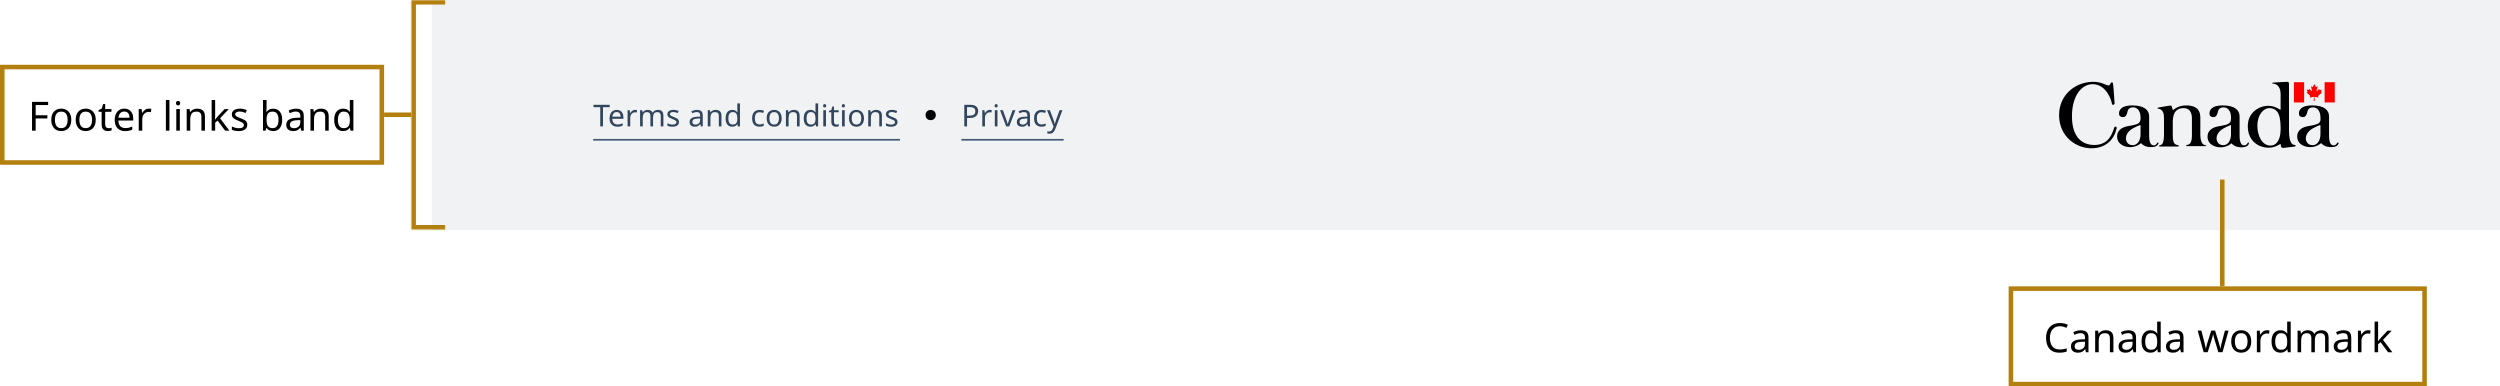<svg width="1100" height="170" viewBox="0 0 1100 170" fill="none" xmlns="http://www.w3.org/2000/svg">
<rect width="910" height="101.25" transform="translate(190)" fill="#F1F2F3"/>
<path d="M265.307 55.625H264.107V47.158H261.133V46.105H268.267V47.158H265.307V55.625ZM271.365 48.345C271.978 48.345 272.502 48.478 272.938 48.745C273.382 49.012 273.72 49.389 273.951 49.878C274.191 50.358 274.311 50.923 274.311 51.572V52.278H269.418C269.436 53.087 269.64 53.705 270.031 54.132C270.431 54.549 270.987 54.758 271.698 54.758C272.151 54.758 272.551 54.718 272.898 54.638C273.254 54.549 273.618 54.425 273.991 54.265V55.292C273.627 55.452 273.267 55.567 272.911 55.638C272.556 55.718 272.134 55.758 271.645 55.758C270.969 55.758 270.369 55.621 269.845 55.345C269.329 55.069 268.925 54.661 268.631 54.118C268.347 53.567 268.205 52.896 268.205 52.105C268.205 51.323 268.334 50.652 268.591 50.092C268.858 49.532 269.227 49.101 269.698 48.798C270.178 48.496 270.734 48.345 271.365 48.345ZM271.351 49.305C270.791 49.305 270.347 49.487 270.018 49.852C269.698 50.207 269.507 50.705 269.445 51.345H273.085C273.076 50.741 272.934 50.252 272.658 49.878C272.382 49.496 271.947 49.305 271.351 49.305ZM279.464 48.345C279.597 48.345 279.74 48.354 279.891 48.372C280.051 48.381 280.189 48.398 280.304 48.425L280.157 49.505C280.042 49.478 279.913 49.456 279.771 49.438C279.637 49.421 279.509 49.412 279.384 49.412C279.02 49.412 278.677 49.514 278.357 49.718C278.037 49.914 277.78 50.194 277.584 50.558C277.397 50.914 277.304 51.332 277.304 51.812V55.625H276.131V48.478H277.091L277.224 49.785H277.277C277.509 49.394 277.806 49.056 278.171 48.772C278.535 48.487 278.966 48.345 279.464 48.345ZM289.479 48.345C290.287 48.345 290.892 48.554 291.292 48.972C291.692 49.381 291.892 50.047 291.892 50.972V55.625H290.732V51.025C290.732 49.896 290.247 49.332 289.279 49.332C288.585 49.332 288.087 49.532 287.785 49.932C287.492 50.332 287.345 50.914 287.345 51.678V55.625H286.185V51.025C286.185 49.896 285.696 49.332 284.719 49.332C283.999 49.332 283.501 49.554 283.225 49.998C282.95 50.443 282.812 51.083 282.812 51.918V55.625H281.639V48.478H282.585L282.759 49.452H282.825C283.047 49.078 283.345 48.803 283.719 48.625C284.101 48.438 284.505 48.345 284.932 48.345C286.052 48.345 286.781 48.745 287.119 49.545H287.185C287.425 49.136 287.75 48.834 288.159 48.638C288.576 48.443 289.016 48.345 289.479 48.345ZM298.753 53.652C298.753 54.345 298.495 54.869 297.979 55.225C297.464 55.581 296.771 55.758 295.899 55.758C295.402 55.758 294.971 55.718 294.606 55.638C294.251 55.558 293.935 55.447 293.659 55.305V54.238C293.944 54.381 294.286 54.514 294.686 54.638C295.095 54.754 295.508 54.812 295.926 54.812C296.522 54.812 296.953 54.718 297.219 54.532C297.486 54.336 297.619 54.078 297.619 53.758C297.619 53.581 297.571 53.421 297.473 53.278C297.375 53.136 297.197 52.994 296.939 52.852C296.691 52.709 296.331 52.549 295.859 52.372C295.397 52.194 295.002 52.016 294.673 51.838C294.344 51.661 294.091 51.447 293.913 51.198C293.735 50.949 293.646 50.629 293.646 50.238C293.646 49.634 293.891 49.167 294.379 48.838C294.877 48.509 295.526 48.345 296.326 48.345C296.762 48.345 297.166 48.389 297.539 48.478C297.922 48.558 298.277 48.674 298.606 48.825L298.206 49.758C297.904 49.634 297.588 49.527 297.259 49.438C296.931 49.349 296.593 49.305 296.246 49.305C295.766 49.305 295.397 49.385 295.139 49.545C294.891 49.696 294.766 49.905 294.766 50.172C294.766 50.367 294.824 50.536 294.939 50.678C295.055 50.812 295.246 50.945 295.513 51.078C295.788 51.203 296.153 51.354 296.606 51.532C297.059 51.701 297.446 51.874 297.766 52.052C298.086 52.229 298.331 52.447 298.499 52.705C298.668 52.954 298.753 53.269 298.753 53.652ZM306.65 48.358C307.521 48.358 308.165 48.549 308.583 48.932C309.001 49.314 309.21 49.923 309.21 50.758V55.625H308.357L308.13 54.612H308.077C307.765 55.003 307.437 55.292 307.09 55.478C306.752 55.665 306.281 55.758 305.677 55.758C305.028 55.758 304.49 55.589 304.063 55.252C303.637 54.905 303.423 54.367 303.423 53.638C303.423 52.927 303.703 52.381 304.263 51.998C304.823 51.607 305.685 51.394 306.85 51.358L308.063 51.318V50.892C308.063 50.296 307.934 49.883 307.677 49.652C307.419 49.421 307.054 49.305 306.583 49.305C306.21 49.305 305.854 49.363 305.517 49.478C305.179 49.585 304.863 49.709 304.57 49.852L304.21 48.972C304.521 48.803 304.89 48.661 305.317 48.545C305.743 48.421 306.188 48.358 306.65 48.358ZM306.997 52.172C306.108 52.207 305.49 52.349 305.143 52.598C304.805 52.847 304.637 53.198 304.637 53.652C304.637 54.052 304.757 54.345 304.997 54.532C305.245 54.718 305.561 54.812 305.943 54.812C306.548 54.812 307.05 54.647 307.45 54.318C307.85 53.981 308.05 53.465 308.05 52.772V52.132L306.997 52.172ZM314.857 48.345C315.711 48.345 316.355 48.554 316.791 48.972C317.226 49.381 317.444 50.047 317.444 50.972V55.625H316.284V51.052C316.284 49.905 315.751 49.332 314.684 49.332C313.893 49.332 313.346 49.554 313.044 49.998C312.742 50.443 312.591 51.083 312.591 51.918V55.625H311.417V48.478H312.364L312.537 49.452H312.604C312.835 49.078 313.155 48.803 313.564 48.625C313.973 48.438 314.404 48.345 314.857 48.345ZM322.193 55.758C321.304 55.758 320.593 55.452 320.059 54.838C319.526 54.216 319.259 53.292 319.259 52.065C319.259 50.838 319.526 49.914 320.059 49.292C320.602 48.661 321.317 48.345 322.206 48.345C322.757 48.345 323.206 48.447 323.553 48.652C323.908 48.856 324.197 49.105 324.419 49.398H324.499C324.49 49.283 324.473 49.114 324.446 48.892C324.428 48.661 324.419 48.478 324.419 48.345V45.492H325.593V55.625H324.646L324.473 54.665H324.419C324.206 54.967 323.922 55.225 323.566 55.438C323.21 55.652 322.753 55.758 322.193 55.758ZM322.379 54.785C323.135 54.785 323.664 54.581 323.966 54.172C324.277 53.754 324.433 53.127 324.433 52.292V52.078C324.433 51.189 324.286 50.509 323.993 50.038C323.699 49.558 323.157 49.318 322.366 49.318C321.735 49.318 321.259 49.572 320.939 50.078C320.628 50.576 320.473 51.247 320.473 52.092C320.473 52.945 320.628 53.607 320.939 54.078C321.259 54.549 321.739 54.785 322.379 54.785ZM334.193 55.758C333.562 55.758 332.997 55.629 332.499 55.372C332.01 55.114 331.624 54.714 331.339 54.172C331.064 53.629 330.926 52.936 330.926 52.092C330.926 51.212 331.073 50.496 331.366 49.945C331.659 49.394 332.055 48.989 332.553 48.732C333.059 48.474 333.633 48.345 334.273 48.345C334.637 48.345 334.988 48.385 335.326 48.465C335.664 48.536 335.939 48.625 336.153 48.732L335.793 49.705C335.579 49.625 335.33 49.549 335.046 49.478C334.762 49.407 334.495 49.372 334.246 49.372C332.842 49.372 332.139 50.274 332.139 52.078C332.139 52.941 332.308 53.603 332.646 54.065C332.993 54.518 333.504 54.745 334.179 54.745C334.57 54.745 334.913 54.705 335.206 54.625C335.508 54.545 335.784 54.447 336.033 54.332V55.372C335.793 55.496 335.526 55.589 335.233 55.652C334.948 55.723 334.602 55.758 334.193 55.758ZM343.946 52.038C343.946 53.221 343.643 54.136 343.039 54.785C342.443 55.434 341.635 55.758 340.612 55.758C339.981 55.758 339.417 55.616 338.919 55.332C338.43 55.038 338.043 54.616 337.759 54.065C337.475 53.505 337.332 52.829 337.332 52.038C337.332 50.856 337.63 49.945 338.226 49.305C338.821 48.665 339.63 48.345 340.652 48.345C341.301 48.345 341.87 48.492 342.359 48.785C342.857 49.069 343.243 49.487 343.519 50.038C343.803 50.581 343.946 51.247 343.946 52.038ZM338.546 52.038C338.546 52.883 338.71 53.554 339.039 54.052C339.377 54.541 339.91 54.785 340.639 54.785C341.359 54.785 341.888 54.541 342.226 54.052C342.563 53.554 342.732 52.883 342.732 52.038C342.732 51.194 342.563 50.532 342.226 50.052C341.888 49.572 341.355 49.332 340.626 49.332C339.897 49.332 339.368 49.572 339.039 50.052C338.71 50.532 338.546 51.194 338.546 52.038ZM349.245 48.345C350.099 48.345 350.743 48.554 351.179 48.972C351.614 49.381 351.832 50.047 351.832 50.972V55.625H350.672V51.052C350.672 49.905 350.139 49.332 349.072 49.332C348.281 49.332 347.734 49.554 347.432 49.998C347.13 50.443 346.979 51.083 346.979 51.918V55.625H345.805V48.478H346.752L346.925 49.452H346.992C347.223 49.078 347.543 48.803 347.952 48.625C348.361 48.438 348.792 48.345 349.245 48.345ZM356.581 55.758C355.692 55.758 354.981 55.452 354.447 54.838C353.914 54.216 353.647 53.292 353.647 52.065C353.647 50.838 353.914 49.914 354.447 49.292C354.99 48.661 355.705 48.345 356.594 48.345C357.145 48.345 357.594 48.447 357.941 48.652C358.296 48.856 358.585 49.105 358.807 49.398H358.887C358.879 49.283 358.861 49.114 358.834 48.892C358.816 48.661 358.807 48.478 358.807 48.345V45.492H359.981V55.625H359.034L358.861 54.665H358.807C358.594 54.967 358.31 55.225 357.954 55.438C357.599 55.652 357.141 55.758 356.581 55.758ZM356.767 54.785C357.523 54.785 358.052 54.581 358.354 54.172C358.665 53.754 358.821 53.127 358.821 52.292V52.078C358.821 51.189 358.674 50.509 358.381 50.038C358.087 49.558 357.545 49.318 356.754 49.318C356.123 49.318 355.647 49.572 355.327 50.078C355.016 50.576 354.861 51.247 354.861 52.092C354.861 52.945 355.016 53.607 355.327 54.078C355.647 54.549 356.127 54.785 356.767 54.785ZM362.851 45.798C363.028 45.798 363.184 45.861 363.317 45.985C363.459 46.101 363.531 46.287 363.531 46.545C363.531 46.794 363.459 46.981 363.317 47.105C363.184 47.229 363.028 47.292 362.851 47.292C362.655 47.292 362.491 47.229 362.357 47.105C362.224 46.981 362.157 46.794 362.157 46.545C362.157 46.287 362.224 46.101 362.357 45.985C362.491 45.861 362.655 45.798 362.851 45.798ZM363.424 48.478V55.625H362.251V48.478H363.424ZM368.075 54.798C368.252 54.798 368.435 54.785 368.621 54.758C368.808 54.723 368.959 54.687 369.075 54.652V55.545C368.95 55.607 368.772 55.656 368.541 55.692C368.31 55.736 368.088 55.758 367.875 55.758C367.501 55.758 367.155 55.696 366.835 55.572C366.524 55.438 366.27 55.212 366.075 54.892C365.879 54.572 365.781 54.123 365.781 53.545V49.385H364.768V48.825L365.795 48.358L366.261 46.838H366.955V48.478H369.021V49.385H366.955V53.518C366.955 53.954 367.057 54.278 367.261 54.492C367.475 54.696 367.746 54.798 368.075 54.798ZM371.106 45.798C371.284 45.798 371.439 45.861 371.572 45.985C371.715 46.101 371.786 46.287 371.786 46.545C371.786 46.794 371.715 46.981 371.572 47.105C371.439 47.229 371.284 47.292 371.106 47.292C370.91 47.292 370.746 47.229 370.612 47.105C370.479 46.981 370.412 46.794 370.412 46.545C370.412 46.287 370.479 46.101 370.612 45.985C370.746 45.861 370.91 45.798 371.106 45.798ZM371.679 48.478V55.625H370.506V48.478H371.679ZM380.157 52.038C380.157 53.221 379.854 54.136 379.25 54.785C378.654 55.434 377.845 55.758 376.823 55.758C376.192 55.758 375.628 55.616 375.13 55.332C374.641 55.038 374.254 54.616 373.97 54.065C373.685 53.505 373.543 52.829 373.543 52.038C373.543 50.856 373.841 49.945 374.437 49.305C375.032 48.665 375.841 48.345 376.863 48.345C377.512 48.345 378.081 48.492 378.57 48.785C379.068 49.069 379.454 49.487 379.73 50.038C380.014 50.581 380.157 51.247 380.157 52.038ZM374.757 52.038C374.757 52.883 374.921 53.554 375.25 54.052C375.588 54.541 376.121 54.785 376.85 54.785C377.57 54.785 378.099 54.541 378.437 54.052C378.774 53.554 378.943 52.883 378.943 52.038C378.943 51.194 378.774 50.532 378.437 50.052C378.099 49.572 377.565 49.332 376.837 49.332C376.108 49.332 375.579 49.572 375.25 50.052C374.921 50.532 374.757 51.194 374.757 52.038ZM385.456 48.345C386.309 48.345 386.954 48.554 387.389 48.972C387.825 49.381 388.043 50.047 388.043 50.972V55.625H386.883V51.052C386.883 49.905 386.349 49.332 385.283 49.332C384.492 49.332 383.945 49.554 383.643 49.998C383.341 50.443 383.189 51.083 383.189 51.918V55.625H382.016V48.478H382.963L383.136 49.452H383.203C383.434 49.078 383.754 48.803 384.163 48.625C384.572 48.438 385.003 48.345 385.456 48.345ZM394.912 53.652C394.912 54.345 394.654 54.869 394.138 55.225C393.623 55.581 392.929 55.758 392.058 55.758C391.561 55.758 391.129 55.718 390.765 55.638C390.409 55.558 390.094 55.447 389.818 55.305V54.238C390.103 54.381 390.445 54.514 390.845 54.638C391.254 54.754 391.667 54.812 392.085 54.812C392.681 54.812 393.112 54.718 393.378 54.532C393.645 54.336 393.778 54.078 393.778 53.758C393.778 53.581 393.729 53.421 393.632 53.278C393.534 53.136 393.356 52.994 393.098 52.852C392.849 52.709 392.489 52.549 392.018 52.372C391.556 52.194 391.161 52.016 390.832 51.838C390.503 51.661 390.249 51.447 390.072 51.198C389.894 50.949 389.805 50.629 389.805 50.238C389.805 49.634 390.049 49.167 390.538 48.838C391.036 48.509 391.685 48.345 392.485 48.345C392.921 48.345 393.325 48.389 393.698 48.478C394.081 48.558 394.436 48.674 394.765 48.825L394.365 49.758C394.063 49.634 393.747 49.527 393.418 49.438C393.089 49.349 392.752 49.305 392.405 49.305C391.925 49.305 391.556 49.385 391.298 49.545C391.049 49.696 390.925 49.905 390.925 50.172C390.925 50.367 390.983 50.536 391.098 50.678C391.214 50.812 391.405 50.945 391.672 51.078C391.947 51.203 392.312 51.354 392.765 51.532C393.218 51.701 393.605 51.874 393.925 52.052C394.245 52.229 394.489 52.447 394.658 52.705C394.827 52.954 394.912 53.269 394.912 53.652Z" fill="#31455C"/>
<line x1="261" y1="61.5" x2="396" y2="61.5" stroke="#425A76" stroke-width="0.75"/>
<circle cx="409.5" cy="50.625" r="2.25" fill="black"/>
<path d="M426.813 46.105C428.058 46.105 428.964 46.349 429.533 46.838C430.102 47.327 430.387 48.016 430.387 48.905C430.387 49.429 430.267 49.923 430.027 50.385C429.796 50.838 429.4 51.207 428.84 51.492C428.289 51.776 427.538 51.918 426.587 51.918H425.493V55.625H424.293V46.105H426.813ZM426.707 47.132H425.493V50.892H426.453C427.36 50.892 428.036 50.745 428.48 50.452C428.924 50.158 429.147 49.661 429.147 48.958C429.147 48.345 428.951 47.887 428.56 47.585C428.169 47.283 427.551 47.132 426.707 47.132ZM435.54 48.345C435.673 48.345 435.815 48.354 435.966 48.372C436.126 48.381 436.264 48.398 436.38 48.425L436.233 49.505C436.117 49.478 435.988 49.456 435.846 49.438C435.713 49.421 435.584 49.412 435.46 49.412C435.095 49.412 434.753 49.514 434.433 49.718C434.113 49.914 433.855 50.194 433.66 50.558C433.473 50.914 433.38 51.332 433.38 51.812V55.625H432.206V48.478H433.166L433.3 49.785H433.353C433.584 49.394 433.882 49.056 434.246 48.772C434.611 48.487 435.042 48.345 435.54 48.345ZM438.314 45.798C438.492 45.798 438.647 45.861 438.781 45.985C438.923 46.101 438.994 46.287 438.994 46.545C438.994 46.794 438.923 46.981 438.781 47.105C438.647 47.229 438.492 47.292 438.314 47.292C438.119 47.292 437.954 47.229 437.821 47.105C437.687 46.981 437.621 46.794 437.621 46.545C437.621 46.287 437.687 46.101 437.821 45.985C437.954 45.861 438.119 45.798 438.314 45.798ZM438.887 48.478V55.625H437.714V48.478H438.887ZM442.725 55.625L440.018 48.478H441.272L442.792 52.692C442.863 52.887 442.938 53.105 443.018 53.345C443.098 53.585 443.169 53.816 443.232 54.038C443.294 54.252 443.338 54.434 443.365 54.585H443.418C443.454 54.434 443.503 54.247 443.565 54.025C443.636 53.803 443.712 53.572 443.792 53.332C443.88 53.092 443.956 52.878 444.018 52.692L445.538 48.478H446.792L444.072 55.625H442.725ZM450.629 48.358C451.5 48.358 452.145 48.549 452.562 48.932C452.98 49.314 453.189 49.923 453.189 50.758V55.625H452.336L452.109 54.612H452.056C451.745 55.003 451.416 55.292 451.069 55.478C450.731 55.665 450.26 55.758 449.656 55.758C449.007 55.758 448.469 55.589 448.042 55.252C447.616 54.905 447.402 54.367 447.402 53.638C447.402 52.927 447.682 52.381 448.242 51.998C448.802 51.607 449.665 51.394 450.829 51.358L452.042 51.318V50.892C452.042 50.296 451.914 49.883 451.656 49.652C451.398 49.421 451.034 49.305 450.562 49.305C450.189 49.305 449.834 49.363 449.496 49.478C449.158 49.585 448.842 49.709 448.549 49.852L448.189 48.972C448.5 48.803 448.869 48.661 449.296 48.545C449.722 48.421 450.167 48.358 450.629 48.358ZM450.976 52.172C450.087 52.207 449.469 52.349 449.122 52.598C448.785 52.847 448.616 53.198 448.616 53.652C448.616 54.052 448.736 54.345 448.976 54.532C449.225 54.718 449.54 54.812 449.922 54.812C450.527 54.812 451.029 54.647 451.429 54.318C451.829 53.981 452.029 53.465 452.029 52.772V52.132L450.976 52.172ZM458.263 55.758C457.632 55.758 457.067 55.629 456.57 55.372C456.081 55.114 455.694 54.714 455.41 54.172C455.134 53.629 454.996 52.936 454.996 52.092C454.996 51.212 455.143 50.496 455.436 49.945C455.73 49.394 456.125 48.989 456.623 48.732C457.13 48.474 457.703 48.345 458.343 48.345C458.707 48.345 459.059 48.385 459.396 48.465C459.734 48.536 460.01 48.625 460.223 48.732L459.863 49.705C459.65 49.625 459.401 49.549 459.116 49.478C458.832 49.407 458.565 49.372 458.316 49.372C456.912 49.372 456.21 50.274 456.21 52.078C456.21 52.941 456.379 53.603 456.716 54.065C457.063 54.518 457.574 54.745 458.25 54.745C458.641 54.745 458.983 54.705 459.276 54.625C459.579 54.545 459.854 54.447 460.103 54.332V55.372C459.863 55.496 459.596 55.589 459.303 55.652C459.019 55.723 458.672 55.758 458.263 55.758ZM460.683 48.478H461.936L463.483 52.545C463.616 52.901 463.736 53.243 463.843 53.572C463.949 53.892 464.029 54.198 464.083 54.492H464.136C464.189 54.269 464.274 53.981 464.389 53.625C464.505 53.261 464.625 52.896 464.749 52.532L466.203 48.478H467.469L464.389 56.612C464.14 57.287 463.816 57.825 463.416 58.225C463.025 58.625 462.483 58.825 461.789 58.825C461.576 58.825 461.389 58.812 461.229 58.785C461.069 58.767 460.931 58.745 460.816 58.718V57.785C460.914 57.803 461.029 57.821 461.163 57.838C461.305 57.856 461.451 57.865 461.603 57.865C462.011 57.865 462.34 57.749 462.589 57.518C462.847 57.287 463.047 56.981 463.189 56.598L463.563 55.652L460.683 48.478Z" fill="#31455C"/>
<line x1="423" y1="61.5" x2="468" y2="61.5" stroke="#425A76" stroke-width="0.75"/>
<path d="M1022.83 36.18H1027.3V45.099H1022.83V36.18ZM1015.1 40.639L1014.84 40.725C1014.84 40.725 1016.39 42.011 1016.39 42.097C1016.47 42.183 1016.56 42.183 1016.47 42.44C1016.39 42.697 1016.3 42.955 1016.3 42.955C1016.3 42.955 1017.68 42.697 1017.85 42.612C1018.02 42.612 1018.11 42.612 1018.11 42.783C1018.11 42.955 1018.02 44.413 1018.02 44.413H1018.45C1018.45 44.413 1018.36 42.869 1018.36 42.783C1018.36 42.612 1018.45 42.612 1018.62 42.612C1018.79 42.612 1020.17 42.955 1020.17 42.955C1020.17 42.955 1020.08 42.612 1020 42.44C1019.91 42.183 1020 42.183 1020.08 42.097C1020.17 42.011 1021.63 40.725 1021.63 40.725L1021.37 40.639C1021.2 40.553 1021.29 40.468 1021.29 40.382C1021.29 40.296 1021.54 39.439 1021.54 39.439C1021.54 39.439 1020.86 39.61 1020.77 39.61C1020.68 39.61 1020.6 39.61 1020.6 39.524C1020.6 39.439 1020.43 39.096 1020.43 39.096C1020.43 39.096 1019.65 39.953 1019.57 40.039C1019.39 40.21 1019.22 40.039 1019.31 39.867C1019.31 39.696 1019.74 37.895 1019.74 37.895C1019.74 37.895 1019.31 38.152 1019.14 38.238C1018.96 38.324 1018.88 38.324 1018.88 38.152C1018.79 37.981 1018.28 37.037 1018.28 36.952C1018.28 36.952 1017.76 37.981 1017.68 38.152C1017.59 38.324 1017.5 38.324 1017.42 38.238C1017.25 38.152 1016.82 37.895 1016.82 37.895C1016.82 37.895 1017.25 39.696 1017.25 39.867C1017.25 40.039 1017.16 40.125 1016.99 40.039L1016.13 39.096C1016.13 39.096 1016.04 39.353 1015.96 39.439C1015.96 39.524 1015.87 39.61 1015.78 39.524C1015.61 39.524 1014.93 39.353 1014.93 39.353C1014.93 39.353 1015.18 40.21 1015.27 40.296C1015.27 40.382 1015.27 40.553 1015.1 40.639ZM1009.34 36.18H1013.81V45.099H1009.34V36.18Z" fill="#FF0000"/>
<path d="M1028.3 62.933C1027.96 63.705 1027.27 63.963 1026.84 63.963C1026.33 63.963 1024.78 63.877 1024.78 59.846C1024.78 59.846 1024.78 51.699 1024.78 51.184C1024.78 48.526 1022.72 46.382 1017.39 46.382C1011.63 46.382 1011.54 49.212 1011.54 49.898C1011.46 50.67 1011.89 51.528 1013.35 51.528C1014.64 51.528 1014.98 50.07 1015.15 49.555C1015.33 48.955 1015.41 47.239 1017.73 47.239C1019.71 47.239 1020.91 48.955 1021 51.442C1021 51.87 1021 52.128 1021 52.385C1021 52.557 1021 52.642 1021 52.814V52.9C1020.83 53.757 1020.4 54.186 1019.62 54.529C1018.59 55.044 1015.58 55.472 1015.24 55.558C1014.04 55.815 1010.69 56.673 1010.77 60.189C1010.86 63.62 1014.29 64.82 1016.7 64.734C1019.02 64.649 1020.4 63.705 1021 63.191C1021.34 62.933 1021.34 62.933 1021.6 63.276C1021.94 63.62 1023.06 64.734 1025.73 64.734C1028.48 64.734 1028.82 63.448 1028.99 63.019C1029.08 62.762 1028.48 62.505 1028.3 62.933ZM1017.56 63.877C1015.15 63.877 1014.55 61.904 1014.55 60.875C1014.55 59.932 1015.07 57.959 1017.47 56.587C1017.47 56.587 1018.59 55.901 1020.74 55.044C1020.83 55.044 1020.91 55.044 1020.91 55.044C1020.91 55.044 1021 55.129 1021 55.215V55.301V55.387V58.989C1021 61.819 1019.62 63.877 1017.56 63.877ZM1009.65 63.791C1009.31 63.705 1007.16 63.963 1007.16 57.445C1007.16 50.927 1007.16 36.948 1007.16 36.948C1007.16 36.691 1007.16 36.005 1006.39 36.005C1005.61 36.005 1000.46 36.262 1000.11 36.348C999.77 36.348 999.512 36.777 1000.11 36.777C1000.72 36.863 1003.47 37.034 1003.47 41.579C1003.47 43.809 1003.47 46.039 1003.47 47.668C1003.47 47.754 1003.47 47.84 1003.47 47.84C1003.47 48.011 1003.47 48.097 1003.38 48.183C1003.38 48.183 1003.38 48.183 1003.38 48.269C1003.29 48.354 1003.21 48.269 1002.95 48.097C1002.52 47.754 1000.54 46.553 998.051 46.553C994.012 46.553 989.027 49.469 989.027 55.472C989.027 61.904 993.582 64.992 998.309 64.992C1000.63 64.992 1002.26 63.963 1002.86 63.62C1003.55 63.191 1003.47 63.276 1003.55 63.877C1003.64 64.306 1003.55 65.163 1004.75 65.077C1006.04 64.906 1009.14 64.563 1009.74 64.477C1010.34 64.22 1010.17 63.877 1009.65 63.791ZM998.996 64.048C995.215 64.048 993.238 59.589 993.238 55.301C993.238 50.584 995.902 47.411 998.739 47.583C1002.43 47.84 1003.38 50.756 1003.47 55.987C1003.47 56.33 1003.47 56.673 1003.47 57.102C1003.38 62.247 1001.23 64.048 998.996 64.048ZM988.941 62.933C988.597 63.705 987.909 63.963 987.48 63.963C986.964 63.963 985.417 63.877 985.417 59.846C985.417 59.846 985.417 51.699 985.417 51.184C985.417 48.526 983.354 46.382 978.026 46.382C972.267 46.382 972.181 49.212 972.181 49.898C972.095 50.67 972.525 51.528 973.986 51.528C975.275 51.528 975.619 50.07 975.791 49.555C975.963 48.955 976.049 47.239 978.369 47.239C980.346 47.239 981.635 48.955 981.635 51.528V51.613C981.635 51.699 981.635 51.785 981.635 51.785V52.042C981.635 52.128 981.635 52.299 981.635 52.385C981.549 53.672 981.206 54.1 980.174 54.615C979.143 55.129 976.135 55.558 975.791 55.644C974.588 55.901 971.236 56.759 971.322 60.275C971.408 63.705 974.846 64.906 977.252 64.82C979.573 64.734 980.948 63.791 981.549 63.276C981.893 63.019 981.893 63.019 982.151 63.362C982.495 63.705 983.612 64.82 986.276 64.82C989.027 64.82 989.371 63.534 989.542 63.105C989.714 62.762 989.199 62.505 988.941 62.933ZM978.284 63.877C975.877 63.877 975.275 61.904 975.275 60.875C975.275 59.932 975.791 57.959 978.198 56.587C978.198 56.587 979.315 55.901 981.464 55.044C981.549 55.044 981.635 55.044 981.635 55.044V55.129C981.635 55.215 981.635 55.301 981.635 55.472V55.387C981.635 55.387 981.635 55.387 981.635 55.472V59.074C981.635 61.819 980.26 63.877 978.284 63.877ZM970.033 63.791C969.345 63.62 968.142 62.848 968.142 59.074V52.214C968.142 50.584 968.314 46.382 961.868 46.382C958.516 46.382 956.625 48.097 956.453 48.183C956.195 48.44 956.023 48.526 955.938 48.097C955.852 47.754 955.68 47.239 955.594 46.897C955.508 46.639 955.336 46.382 954.734 46.468C954.133 46.553 950.351 47.154 949.663 47.325C949.062 47.497 949.234 47.754 949.663 47.84C950.093 47.926 952.156 48.097 952.156 51.613C952.156 55.129 952.156 58.989 952.156 58.989C952.156 63.276 951.296 63.62 950.523 63.877C949.492 64.134 950.007 64.477 950.437 64.477C950.437 64.477 958.086 64.477 958.258 64.477C958.774 64.477 959.032 63.963 958 63.791C956.969 63.62 956.023 63.019 956.023 59.675C956.023 59.332 956.023 55.644 956.023 54.958C956.023 53.157 955.594 47.668 960.579 47.583C964.102 47.497 964.446 50.413 964.446 52.299V59.589C964.446 62.59 963.587 63.534 962.555 63.705C961.61 63.877 961.782 64.306 962.298 64.306C962.469 64.306 970.291 64.306 970.291 64.306C970.72 64.477 971.15 64.048 970.033 63.791ZM949.148 62.933C948.804 63.705 948.116 63.963 947.687 63.963C947.171 63.963 945.624 63.877 945.624 59.846C945.624 59.846 945.624 51.699 945.624 51.184C945.624 48.526 943.561 46.382 938.233 46.382C932.474 46.382 932.388 49.212 932.388 49.898C932.302 50.67 932.732 51.528 934.193 51.528C935.482 51.528 935.826 50.07 935.998 49.555C936.17 48.955 936.256 47.239 938.576 47.239C940.553 47.239 941.756 48.955 941.842 51.442C941.842 51.87 941.842 52.128 941.842 52.385C941.842 52.557 941.842 52.728 941.756 52.814V52.9C941.585 53.757 941.155 54.186 940.381 54.529C939.35 55.044 936.342 55.472 935.998 55.558C934.795 55.815 931.443 56.673 931.529 60.189C931.615 63.62 935.053 64.82 937.459 64.734C939.78 64.649 941.155 63.705 941.756 63.191C942.1 62.933 942.1 62.933 942.358 63.276C942.702 63.62 943.819 64.734 946.483 64.734C949.234 64.734 949.578 63.448 949.749 63.019C949.921 62.762 949.32 62.505 949.148 62.933ZM938.405 63.877C935.998 63.877 935.396 61.904 935.396 60.875C935.396 59.846 935.912 57.959 938.319 56.587C938.319 56.587 939.436 55.901 941.585 55.044C941.671 55.044 941.756 55.044 941.756 55.044C941.756 55.044 941.842 55.129 941.842 55.215C941.842 55.215 941.842 55.301 941.842 55.387V55.472V59.074C941.842 61.819 940.467 63.877 938.405 63.877ZM930.154 56.416C929.294 59.16 927.661 63.62 921.731 63.791C915.543 63.877 911.847 59.675 911.675 51.87C911.418 43.552 915.027 37.206 920.614 37.034C926.888 36.948 929.122 44.41 929.208 45.524C929.294 46.382 930.412 46.296 930.412 45.439C930.412 45.01 929.896 37.635 929.724 36.777C929.552 35.919 928.865 36.262 928.693 36.605C928.607 36.863 928.779 36.348 928.435 37.12C928.091 37.892 927.146 37.463 926.802 37.377C925.77 36.948 923.794 35.919 920.614 36.005C913.308 36.177 905.831 41.579 906.003 51.013C906.175 60.189 913.566 65.335 920.442 65.249C926.716 65.163 930.24 61.218 931.271 56.673C931.615 55.558 930.498 55.301 930.154 56.416Z" fill="black"/>
<path d="M15.692 57.5H14.093V44.819H21.179V46.222H15.692V50.716H20.842V52.119H15.692V57.5ZM31.366 52.723C31.366 54.297 30.963 55.517 30.158 56.381C29.365 57.245 28.287 57.678 26.926 57.678C26.085 57.678 25.333 57.488 24.67 57.109C24.019 56.719 23.504 56.156 23.125 55.422C22.746 54.676 22.557 53.776 22.557 52.723C22.557 51.148 22.953 49.934 23.747 49.082C24.54 48.229 25.617 47.803 26.979 47.803C27.843 47.803 28.601 47.998 29.252 48.389C29.915 48.768 30.43 49.325 30.797 50.059C31.176 50.781 31.366 51.669 31.366 52.723ZM24.173 52.723C24.173 53.847 24.392 54.741 24.83 55.404C25.28 56.056 25.99 56.381 26.961 56.381C27.92 56.381 28.625 56.056 29.075 55.404C29.525 54.741 29.75 53.847 29.75 52.723C29.75 51.598 29.525 50.716 29.075 50.076C28.625 49.437 27.914 49.117 26.944 49.117C25.973 49.117 25.268 49.437 24.83 50.076C24.392 50.716 24.173 51.598 24.173 52.723ZM42.119 52.723C42.119 54.297 41.716 55.517 40.911 56.381C40.118 57.245 39.041 57.678 37.679 57.678C36.838 57.678 36.086 57.488 35.423 57.109C34.772 56.719 34.257 56.156 33.878 55.422C33.499 54.676 33.31 53.776 33.31 52.723C33.31 51.148 33.707 49.934 34.5 49.082C35.293 48.229 36.371 47.803 37.732 47.803C38.596 47.803 39.354 47.998 40.005 48.389C40.669 48.768 41.184 49.325 41.551 50.059C41.929 50.781 42.119 51.669 42.119 52.723ZM34.926 52.723C34.926 53.847 35.145 54.741 35.583 55.404C36.033 56.056 36.743 56.381 37.714 56.381C38.673 56.381 39.378 56.056 39.828 55.404C40.278 54.741 40.503 53.847 40.503 52.723C40.503 51.598 40.278 50.716 39.828 50.076C39.378 49.437 38.667 49.117 37.697 49.117C36.726 49.117 36.021 49.437 35.583 50.076C35.145 50.716 34.926 51.598 34.926 52.723ZM47.775 56.399C48.012 56.399 48.254 56.381 48.503 56.346C48.752 56.298 48.953 56.251 49.107 56.203V57.393C48.941 57.476 48.704 57.541 48.397 57.589C48.089 57.648 47.793 57.678 47.508 57.678C47.011 57.678 46.55 57.595 46.123 57.429C45.709 57.251 45.371 56.949 45.111 56.523C44.85 56.097 44.72 55.499 44.72 54.729V49.188H43.37V48.442L44.738 47.821L45.359 45.796H46.283V47.981H49.036V49.188H46.283V54.694C46.283 55.274 46.419 55.706 46.691 55.99C46.976 56.263 47.337 56.399 47.775 56.399ZM54.689 47.803C55.506 47.803 56.205 47.981 56.785 48.336C57.377 48.691 57.827 49.194 58.135 49.845C58.455 50.485 58.614 51.237 58.614 52.101V53.042H52.096C52.12 54.12 52.392 54.943 52.913 55.511C53.446 56.067 54.186 56.346 55.133 56.346C55.737 56.346 56.27 56.292 56.732 56.186C57.205 56.067 57.691 55.902 58.188 55.688V57.056C57.703 57.269 57.223 57.423 56.749 57.518C56.276 57.624 55.714 57.678 55.062 57.678C54.163 57.678 53.363 57.494 52.665 57.127C51.978 56.76 51.439 56.215 51.049 55.493C50.67 54.759 50.48 53.865 50.48 52.811C50.48 51.769 50.652 50.876 50.995 50.13C51.35 49.384 51.842 48.809 52.469 48.407C53.109 48.004 53.849 47.803 54.689 47.803ZM54.672 49.082C53.926 49.082 53.334 49.325 52.896 49.81C52.469 50.283 52.215 50.947 52.132 51.799H56.98C56.969 50.994 56.779 50.343 56.412 49.845C56.045 49.336 55.465 49.082 54.672 49.082ZM65.478 47.803C65.655 47.803 65.845 47.815 66.046 47.839C66.259 47.85 66.443 47.874 66.597 47.91L66.401 49.348C66.247 49.313 66.076 49.283 65.886 49.259C65.709 49.236 65.537 49.224 65.371 49.224C64.886 49.224 64.43 49.36 64.004 49.632C63.577 49.893 63.234 50.266 62.974 50.751C62.725 51.225 62.601 51.781 62.601 52.421V57.5H61.038V47.981H62.316L62.494 49.721H62.565C62.873 49.2 63.27 48.75 63.755 48.371C64.24 47.992 64.815 47.803 65.478 47.803ZM74.55 57.5H72.988V44.002H74.55V57.5ZM78.365 44.411C78.602 44.411 78.809 44.494 78.987 44.66C79.177 44.813 79.271 45.062 79.271 45.405C79.271 45.737 79.177 45.986 78.987 46.151C78.809 46.317 78.602 46.4 78.365 46.4C78.105 46.4 77.886 46.317 77.708 46.151C77.531 45.986 77.442 45.737 77.442 45.405C77.442 45.062 77.531 44.813 77.708 44.66C77.886 44.494 78.105 44.411 78.365 44.411ZM79.129 47.981V57.5H77.566V47.981H79.129ZM86.727 47.803C87.864 47.803 88.722 48.081 89.302 48.638C89.882 49.182 90.173 50.07 90.173 51.302V57.5H88.627V51.408C88.627 49.881 87.917 49.117 86.496 49.117C85.442 49.117 84.714 49.413 84.312 50.005C83.909 50.597 83.708 51.45 83.708 52.563V57.5H82.145V47.981H83.406L83.637 49.277H83.726C84.034 48.78 84.46 48.413 85.004 48.176C85.549 47.927 86.123 47.803 86.727 47.803ZM94.669 51.053C94.669 51.243 94.657 51.491 94.633 51.799C94.621 52.107 94.61 52.373 94.598 52.598H94.669C94.74 52.504 94.846 52.367 94.989 52.19C95.13 52.012 95.273 51.835 95.415 51.657C95.569 51.468 95.699 51.314 95.805 51.195L98.842 47.981H100.672L96.818 52.048L100.938 57.5H99.055L95.752 53.06L94.669 54.001V57.5H93.124V44.002H94.669V51.053ZM108.809 54.871C108.809 55.795 108.466 56.494 107.779 56.967C107.092 57.441 106.169 57.678 105.008 57.678C104.345 57.678 103.771 57.624 103.286 57.518C102.812 57.411 102.392 57.263 102.025 57.074V55.653C102.403 55.842 102.859 56.02 103.392 56.186C103.937 56.34 104.487 56.417 105.044 56.417C105.837 56.417 106.411 56.292 106.767 56.044C107.122 55.783 107.299 55.44 107.299 55.014C107.299 54.777 107.234 54.564 107.104 54.374C106.974 54.185 106.737 53.995 106.394 53.806C106.062 53.617 105.583 53.403 104.955 53.167C104.339 52.93 103.812 52.693 103.374 52.456C102.936 52.219 102.599 51.935 102.362 51.604C102.125 51.272 102.007 50.846 102.007 50.325C102.007 49.52 102.332 48.898 102.984 48.46C103.647 48.022 104.511 47.803 105.577 47.803C106.157 47.803 106.695 47.862 107.193 47.981C107.702 48.087 108.175 48.241 108.614 48.442L108.081 49.686C107.678 49.52 107.258 49.378 106.82 49.259C106.382 49.141 105.932 49.082 105.47 49.082C104.831 49.082 104.339 49.188 103.996 49.401C103.664 49.603 103.499 49.881 103.499 50.236C103.499 50.497 103.576 50.722 103.73 50.911C103.883 51.089 104.138 51.266 104.493 51.444C104.86 51.61 105.346 51.811 105.95 52.048C106.553 52.273 107.068 52.504 107.495 52.74C107.921 52.977 108.247 53.267 108.471 53.611C108.696 53.942 108.809 54.362 108.809 54.871ZM117.285 47.288C117.285 47.691 117.274 48.069 117.25 48.425C117.238 48.768 117.22 49.04 117.197 49.242H117.285C117.558 48.839 117.931 48.502 118.404 48.229C118.878 47.957 119.488 47.821 120.234 47.821C121.418 47.821 122.365 48.235 123.075 49.064C123.797 49.881 124.159 51.106 124.159 52.74C124.159 54.374 123.797 55.606 123.075 56.434C122.353 57.263 121.406 57.678 120.234 57.678C119.488 57.678 118.878 57.541 118.404 57.269C117.931 56.997 117.558 56.671 117.285 56.292H117.161L116.841 57.5H115.723V44.002H117.285V47.288ZM119.967 49.117C118.961 49.117 118.262 49.407 117.872 49.987C117.481 50.568 117.285 51.468 117.285 52.687V52.758C117.285 53.93 117.475 54.83 117.854 55.458C118.244 56.073 118.961 56.381 120.003 56.381C120.855 56.381 121.489 56.067 121.903 55.44C122.329 54.812 122.542 53.907 122.542 52.723C122.542 50.319 121.684 49.117 119.967 49.117ZM130.254 47.821C131.415 47.821 132.273 48.075 132.83 48.584C133.386 49.094 133.664 49.905 133.664 51.018V57.5H132.528L132.226 56.15H132.155C131.74 56.671 131.302 57.056 130.84 57.305C130.391 57.553 129.763 57.678 128.958 57.678C128.094 57.678 127.377 57.453 126.809 57.003C126.241 56.541 125.956 55.825 125.956 54.854C125.956 53.907 126.329 53.178 127.075 52.669C127.821 52.148 128.97 51.864 130.521 51.817L132.137 51.764V51.195C132.137 50.402 131.965 49.851 131.622 49.544C131.279 49.236 130.793 49.082 130.166 49.082C129.668 49.082 129.195 49.159 128.745 49.313C128.295 49.455 127.875 49.62 127.484 49.81L127.004 48.638C127.419 48.413 127.91 48.223 128.478 48.069C129.047 47.904 129.639 47.821 130.254 47.821ZM130.716 52.9C129.532 52.947 128.709 53.137 128.248 53.468C127.798 53.8 127.573 54.268 127.573 54.871C127.573 55.404 127.732 55.795 128.052 56.044C128.384 56.292 128.804 56.417 129.313 56.417C130.118 56.417 130.787 56.198 131.32 55.76C131.853 55.31 132.119 54.623 132.119 53.699V52.847L130.716 52.9ZM141.187 47.803C142.323 47.803 143.182 48.081 143.762 48.638C144.342 49.182 144.632 50.07 144.632 51.302V57.5H143.087V51.408C143.087 49.881 142.376 49.117 140.956 49.117C139.902 49.117 139.174 49.413 138.771 50.005C138.369 50.597 138.167 51.45 138.167 52.563V57.5H136.604V47.981H137.865L138.096 49.277H138.185C138.493 48.78 138.919 48.413 139.464 48.176C140.008 47.927 140.583 47.803 141.187 47.803ZM150.957 57.678C149.773 57.678 148.826 57.269 148.116 56.452C147.405 55.623 147.05 54.392 147.05 52.758C147.05 51.124 147.405 49.893 148.116 49.064C148.838 48.223 149.791 47.803 150.975 47.803C151.709 47.803 152.307 47.939 152.769 48.212C153.243 48.484 153.627 48.815 153.923 49.206H154.03C154.018 49.052 153.994 48.827 153.959 48.531C153.935 48.223 153.923 47.981 153.923 47.803V44.002H155.486V57.5H154.225L153.994 56.221H153.923C153.639 56.624 153.26 56.967 152.787 57.251C152.313 57.535 151.703 57.678 150.957 57.678ZM151.206 56.381C152.212 56.381 152.917 56.109 153.32 55.564C153.734 55.008 153.941 54.173 153.941 53.06V52.776C153.941 51.592 153.746 50.686 153.355 50.059C152.964 49.419 152.242 49.099 151.188 49.099C150.348 49.099 149.714 49.437 149.288 50.112C148.874 50.775 148.666 51.669 148.666 52.794C148.666 53.93 148.874 54.812 149.288 55.44C149.714 56.067 150.354 56.381 151.206 56.381Z" fill="black"/>
<rect x="1" y="29.5" width="167" height="42" stroke="#B3800F" stroke-width="2"/>
<path d="M181 50.5H169" stroke="#B3800F" stroke-width="2"/>
<mask id="path-11-inside-1_8891_43299" fill="white">
<path d="M181 0H196V101H181V0Z"/>
</mask>
<path d="M181 0V-2H179V0H181ZM181 101H179V103H181V101ZM181 2H196V-2H181V2ZM196 99H181V103H196V99ZM183 101V0H179V101H183Z" fill="#B3800F" mask="url(#path-11-inside-1_8891_43299)"/>
<g filter="url(#filter0_d_8891_43299)">
<path d="M975.802 79V126" stroke="#B3800F" stroke-width="2"/>
</g>
<path d="M906.345 143.545C904.984 143.545 903.912 144.001 903.131 144.912C902.349 145.824 901.959 147.073 901.959 148.66C901.959 150.234 902.32 151.484 903.042 152.407C903.776 153.319 904.871 153.775 906.328 153.775C906.884 153.775 907.411 153.727 907.908 153.632C908.406 153.538 908.891 153.419 909.365 153.277V154.663C908.891 154.84 908.4 154.97 907.891 155.053C907.393 155.136 906.795 155.178 906.097 155.178C904.806 155.178 903.729 154.911 902.864 154.378C902 153.846 901.349 153.088 900.911 152.105C900.485 151.122 900.272 149.968 900.272 148.642C900.272 147.363 900.502 146.238 900.964 145.268C901.438 144.285 902.13 143.521 903.042 142.976C903.954 142.42 905.061 142.142 906.363 142.142C907.701 142.142 908.867 142.39 909.862 142.888L909.223 144.237C908.832 144.06 908.394 143.9 907.908 143.758C907.435 143.616 906.914 143.545 906.345 143.545ZM915.524 145.321C916.685 145.321 917.543 145.575 918.1 146.084C918.656 146.594 918.934 147.405 918.934 148.518V155H917.798L917.496 153.65H917.425C917.01 154.171 916.572 154.556 916.111 154.805C915.661 155.053 915.033 155.178 914.228 155.178C913.364 155.178 912.647 154.953 912.079 154.503C911.511 154.041 911.227 153.325 911.227 152.354C911.227 151.407 911.599 150.678 912.345 150.169C913.091 149.648 914.24 149.364 915.791 149.317L917.407 149.264V148.695C917.407 147.902 917.235 147.351 916.892 147.044C916.549 146.736 916.063 146.582 915.436 146.582C914.938 146.582 914.465 146.659 914.015 146.813C913.565 146.955 913.145 147.12 912.754 147.31L912.274 146.138C912.689 145.913 913.18 145.723 913.748 145.569C914.317 145.404 914.909 145.321 915.524 145.321ZM915.986 150.4C914.802 150.448 913.979 150.637 913.518 150.968C913.068 151.3 912.843 151.768 912.843 152.372C912.843 152.904 913.003 153.295 913.322 153.544C913.654 153.792 914.074 153.917 914.583 153.917C915.388 153.917 916.057 153.698 916.59 153.26C917.123 152.81 917.389 152.123 917.389 151.199V150.347L915.986 150.4ZM926.457 145.303C927.593 145.303 928.452 145.581 929.032 146.138C929.612 146.682 929.902 147.57 929.902 148.802V155H928.357V148.908C928.357 147.381 927.646 146.617 926.226 146.617C925.172 146.617 924.444 146.913 924.041 147.505C923.639 148.097 923.437 148.95 923.437 150.063V155H921.874V145.481H923.135L923.366 146.777H923.455C923.763 146.28 924.189 145.913 924.734 145.676C925.278 145.427 925.853 145.303 926.457 145.303ZM936.458 145.321C937.619 145.321 938.477 145.575 939.034 146.084C939.59 146.594 939.868 147.405 939.868 148.518V155H938.732L938.43 153.65H938.359C937.944 154.171 937.506 154.556 937.044 154.805C936.595 155.053 935.967 155.178 935.162 155.178C934.298 155.178 933.581 154.953 933.013 154.503C932.445 154.041 932.16 153.325 932.16 152.354C932.16 151.407 932.533 150.678 933.279 150.169C934.025 149.648 935.174 149.364 936.725 149.317L938.341 149.264V148.695C938.341 147.902 938.169 147.351 937.826 147.044C937.483 146.736 936.997 146.582 936.37 146.582C935.872 146.582 935.399 146.659 934.949 146.813C934.499 146.955 934.079 147.12 933.688 147.31L933.208 146.138C933.623 145.913 934.114 145.723 934.682 145.569C935.251 145.404 935.843 145.321 936.458 145.321ZM936.92 150.4C935.736 150.448 934.913 150.637 934.451 150.968C934.002 151.3 933.777 151.768 933.777 152.372C933.777 152.904 933.936 153.295 934.256 153.544C934.588 153.792 935.008 153.917 935.517 153.917C936.322 153.917 936.991 153.698 937.524 153.26C938.057 152.81 938.323 152.123 938.323 151.199V150.347L936.92 150.4ZM946.183 155.178C944.999 155.178 944.052 154.769 943.341 153.952C942.631 153.123 942.276 151.892 942.276 150.258C942.276 148.624 942.631 147.393 943.341 146.564C944.063 145.723 945.017 145.303 946.201 145.303C946.935 145.303 947.533 145.439 947.994 145.712C948.468 145.984 948.853 146.315 949.149 146.706H949.255C949.243 146.552 949.22 146.327 949.184 146.031C949.161 145.723 949.149 145.481 949.149 145.303V141.502H950.712V155H949.451L949.22 153.721H949.149C948.865 154.124 948.486 154.467 948.012 154.751C947.538 155.036 946.929 155.178 946.183 155.178ZM946.431 153.881C947.438 153.881 948.142 153.609 948.545 153.064C948.959 152.508 949.166 151.673 949.166 150.56V150.276C949.166 149.092 948.971 148.186 948.58 147.559C948.19 146.919 947.467 146.6 946.414 146.6C945.573 146.6 944.94 146.937 944.513 147.612C944.099 148.275 943.892 149.169 943.892 150.294C943.892 151.43 944.099 152.312 944.513 152.94C944.94 153.567 945.579 153.881 946.431 153.881ZM957.34 145.321C958.501 145.321 959.359 145.575 959.915 146.084C960.472 146.594 960.75 147.405 960.75 148.518V155H959.614L959.312 153.65H959.241C958.826 154.171 958.388 154.556 957.926 154.805C957.476 155.053 956.849 155.178 956.044 155.178C955.179 155.178 954.463 154.953 953.895 154.503C953.326 154.041 953.042 153.325 953.042 152.354C953.042 151.407 953.415 150.678 954.161 150.169C954.907 149.648 956.056 149.364 957.607 149.317L959.223 149.264V148.695C959.223 147.902 959.051 147.351 958.708 147.044C958.364 146.736 957.879 146.582 957.251 146.582C956.754 146.582 956.281 146.659 955.831 146.813C955.381 146.955 954.96 147.12 954.57 147.31L954.09 146.138C954.505 145.913 954.996 145.723 955.564 145.569C956.133 145.404 956.725 145.321 957.34 145.321ZM957.802 150.4C956.618 150.448 955.795 150.637 955.333 150.968C954.883 151.3 954.658 151.768 954.658 152.372C954.658 152.904 954.818 153.295 955.138 153.544C955.47 153.792 955.89 153.917 956.399 153.917C957.204 153.917 957.873 153.698 958.406 153.26C958.939 152.81 959.205 152.123 959.205 151.199V150.347L957.802 150.4ZM974.449 149.619C974.295 149.133 974.159 148.66 974.04 148.198C973.934 147.724 973.851 147.357 973.792 147.097H973.72C973.673 147.357 973.596 147.724 973.49 148.198C973.383 148.66 973.247 149.139 973.081 149.636L971.376 154.982H969.6L966.989 145.463H968.606L969.92 150.542C970.05 151.051 970.174 151.566 970.293 152.087C970.411 152.608 970.494 153.04 970.541 153.384H970.612C970.66 153.183 970.713 152.934 970.772 152.638C970.843 152.342 970.92 152.034 971.003 151.714C971.086 151.383 971.169 151.087 971.252 150.826L972.939 145.463H974.644L976.278 150.826C976.408 151.229 976.532 151.667 976.651 152.141C976.781 152.614 976.87 153.023 976.917 153.366H976.988C977.024 153.07 977.101 152.662 977.219 152.141C977.349 151.62 977.486 151.087 977.628 150.542L978.96 145.463H980.558L977.912 154.982H976.083L974.449 149.619ZM990.542 150.223C990.542 151.797 990.139 153.017 989.334 153.881C988.541 154.745 987.463 155.178 986.102 155.178C985.261 155.178 984.509 154.988 983.846 154.609C983.195 154.219 982.68 153.656 982.301 152.922C981.922 152.176 981.733 151.276 981.733 150.223C981.733 148.648 982.129 147.434 982.923 146.582C983.716 145.729 984.793 145.303 986.155 145.303C987.019 145.303 987.777 145.498 988.428 145.889C989.091 146.268 989.606 146.824 989.973 147.559C990.352 148.281 990.542 149.169 990.542 150.223ZM983.349 150.223C983.349 151.347 983.568 152.241 984.006 152.904C984.456 153.556 985.166 153.881 986.137 153.881C987.096 153.881 987.801 153.556 988.251 152.904C988.7 152.241 988.925 151.347 988.925 150.223C988.925 149.098 988.7 148.216 988.251 147.576C987.801 146.937 987.09 146.617 986.119 146.617C985.148 146.617 984.444 146.937 984.006 147.576C983.568 148.216 983.349 149.098 983.349 150.223ZM997.459 145.303C997.636 145.303 997.826 145.315 998.027 145.339C998.24 145.35 998.424 145.374 998.577 145.41L998.382 146.848C998.228 146.813 998.056 146.783 997.867 146.759C997.689 146.736 997.518 146.724 997.352 146.724C996.867 146.724 996.411 146.86 995.984 147.132C995.558 147.393 995.215 147.766 994.954 148.251C994.706 148.725 994.581 149.281 994.581 149.921V155H993.019V145.481H994.297L994.475 147.221H994.546C994.854 146.7 995.25 146.25 995.736 145.871C996.221 145.492 996.796 145.303 997.459 145.303ZM1003.38 155.178C1002.2 155.178 1001.25 154.769 1000.54 153.952C999.83 153.123 999.475 151.892 999.475 150.258C999.475 148.624 999.83 147.393 1000.54 146.564C1001.26 145.723 1002.22 145.303 1003.4 145.303C1004.13 145.303 1004.73 145.439 1005.19 145.712C1005.67 145.984 1006.05 146.315 1006.35 146.706H1006.45C1006.44 146.552 1006.42 146.327 1006.38 146.031C1006.36 145.723 1006.35 145.481 1006.35 145.303V141.502H1007.91V155H1006.65L1006.42 153.721H1006.35C1006.06 154.124 1005.69 154.467 1005.21 154.751C1004.74 155.036 1004.13 155.178 1003.38 155.178ZM1003.63 153.881C1004.64 153.881 1005.34 153.609 1005.74 153.064C1006.16 152.508 1006.37 151.673 1006.37 150.56V150.276C1006.37 149.092 1006.17 148.186 1005.78 147.559C1005.39 146.919 1004.67 146.6 1003.61 146.6C1002.77 146.6 1002.14 146.937 1001.71 147.612C1001.3 148.275 1001.09 149.169 1001.09 150.294C1001.09 151.43 1001.3 152.312 1001.71 152.94C1002.14 153.567 1002.78 153.881 1003.63 153.881ZM1021.38 145.303C1022.45 145.303 1023.26 145.581 1023.79 146.138C1024.33 146.682 1024.59 147.57 1024.59 148.802V155H1023.05V148.873C1023.05 147.369 1022.4 146.617 1021.11 146.617C1020.19 146.617 1019.52 146.884 1019.12 147.416C1018.73 147.949 1018.54 148.725 1018.54 149.743V155H1016.99V148.873C1016.99 147.369 1016.34 146.617 1015.04 146.617C1014.08 146.617 1013.42 146.913 1013.05 147.505C1012.68 148.097 1012.5 148.95 1012.5 150.063V155H1010.93V145.481H1012.2L1012.43 146.777H1012.52C1012.81 146.28 1013.21 145.913 1013.71 145.676C1014.21 145.427 1014.75 145.303 1015.32 145.303C1016.81 145.303 1017.78 145.836 1018.23 146.901H1018.32C1018.64 146.357 1019.07 145.954 1019.62 145.694C1020.18 145.433 1020.76 145.303 1021.38 145.303ZM1031.14 145.321C1032.3 145.321 1033.16 145.575 1033.71 146.084C1034.27 146.594 1034.55 147.405 1034.55 148.518V155H1033.41L1033.11 153.65H1033.04C1032.62 154.171 1032.19 154.556 1031.72 154.805C1031.27 155.053 1030.65 155.178 1029.84 155.178C1028.98 155.178 1028.26 154.953 1027.69 154.503C1027.12 154.041 1026.84 153.325 1026.84 152.354C1026.84 151.407 1027.21 150.678 1027.96 150.169C1028.7 149.648 1029.85 149.364 1031.4 149.317L1033.02 149.264V148.695C1033.02 147.902 1032.85 147.351 1032.51 147.044C1032.16 146.736 1031.68 146.582 1031.05 146.582C1030.55 146.582 1030.08 146.659 1029.63 146.813C1029.18 146.955 1028.76 147.12 1028.37 147.31L1027.89 146.138C1028.3 145.913 1028.79 145.723 1029.36 145.569C1029.93 145.404 1030.52 145.321 1031.14 145.321ZM1031.6 150.4C1030.42 150.448 1029.59 150.637 1029.13 150.968C1028.68 151.3 1028.46 151.768 1028.46 152.372C1028.46 152.904 1028.62 153.295 1028.94 153.544C1029.27 153.792 1029.69 153.917 1030.2 153.917C1031 153.917 1031.67 153.698 1032.2 153.26C1032.74 152.81 1033 152.123 1033 151.199V150.347L1031.6 150.4ZM1041.93 145.303C1042.11 145.303 1042.29 145.315 1042.5 145.339C1042.71 145.35 1042.89 145.374 1043.05 145.41L1042.85 146.848C1042.7 146.813 1042.53 146.783 1042.34 146.759C1042.16 146.736 1041.99 146.724 1041.82 146.724C1041.34 146.724 1040.88 146.86 1040.45 147.132C1040.03 147.393 1039.68 147.766 1039.42 148.251C1039.18 148.725 1039.05 149.281 1039.05 149.921V155H1037.49V145.481H1038.77L1038.94 147.221H1039.02C1039.32 146.7 1039.72 146.25 1040.21 145.871C1040.69 145.492 1041.26 145.303 1041.93 145.303ZM1046.37 148.553C1046.37 148.743 1046.36 148.991 1046.33 149.299C1046.32 149.607 1046.31 149.873 1046.3 150.098H1046.37C1046.44 150.004 1046.55 149.867 1046.69 149.69C1046.83 149.512 1046.97 149.335 1047.12 149.157C1047.27 148.968 1047.4 148.814 1047.51 148.695L1050.54 145.481H1052.37L1048.52 149.548L1052.64 155H1050.76L1047.45 150.56L1046.37 151.501V155H1044.82V141.502H1046.37V148.553Z" fill="black"/>
<rect x="884.802" y="127" width="182" height="42" stroke="#B3800F" stroke-width="2"/>
<defs>
<filter id="filter0_d_8891_43299" x="974.802" y="79" width="4" height="47" filterUnits="userSpaceOnUse" color-interpolation-filters="sRGB">
<feFlood flood-opacity="0" result="BackgroundImageFix"/>
<feColorMatrix in="SourceAlpha" type="matrix" values="0 0 0 0 0 0 0 0 0 0 0 0 0 0 0 0 0 0 127 0" result="hardAlpha"/>
<feOffset dx="2"/>
<feComposite in2="hardAlpha" operator="out"/>
<feColorMatrix type="matrix" values="0 0 0 0 1 0 0 0 0 1 0 0 0 0 1 0 0 0 1 0"/>
<feBlend mode="normal" in2="BackgroundImageFix" result="effect1_dropShadow_8891_43299"/>
<feBlend mode="normal" in="SourceGraphic" in2="effect1_dropShadow_8891_43299" result="shape"/>
</filter>
</defs>
</svg>

